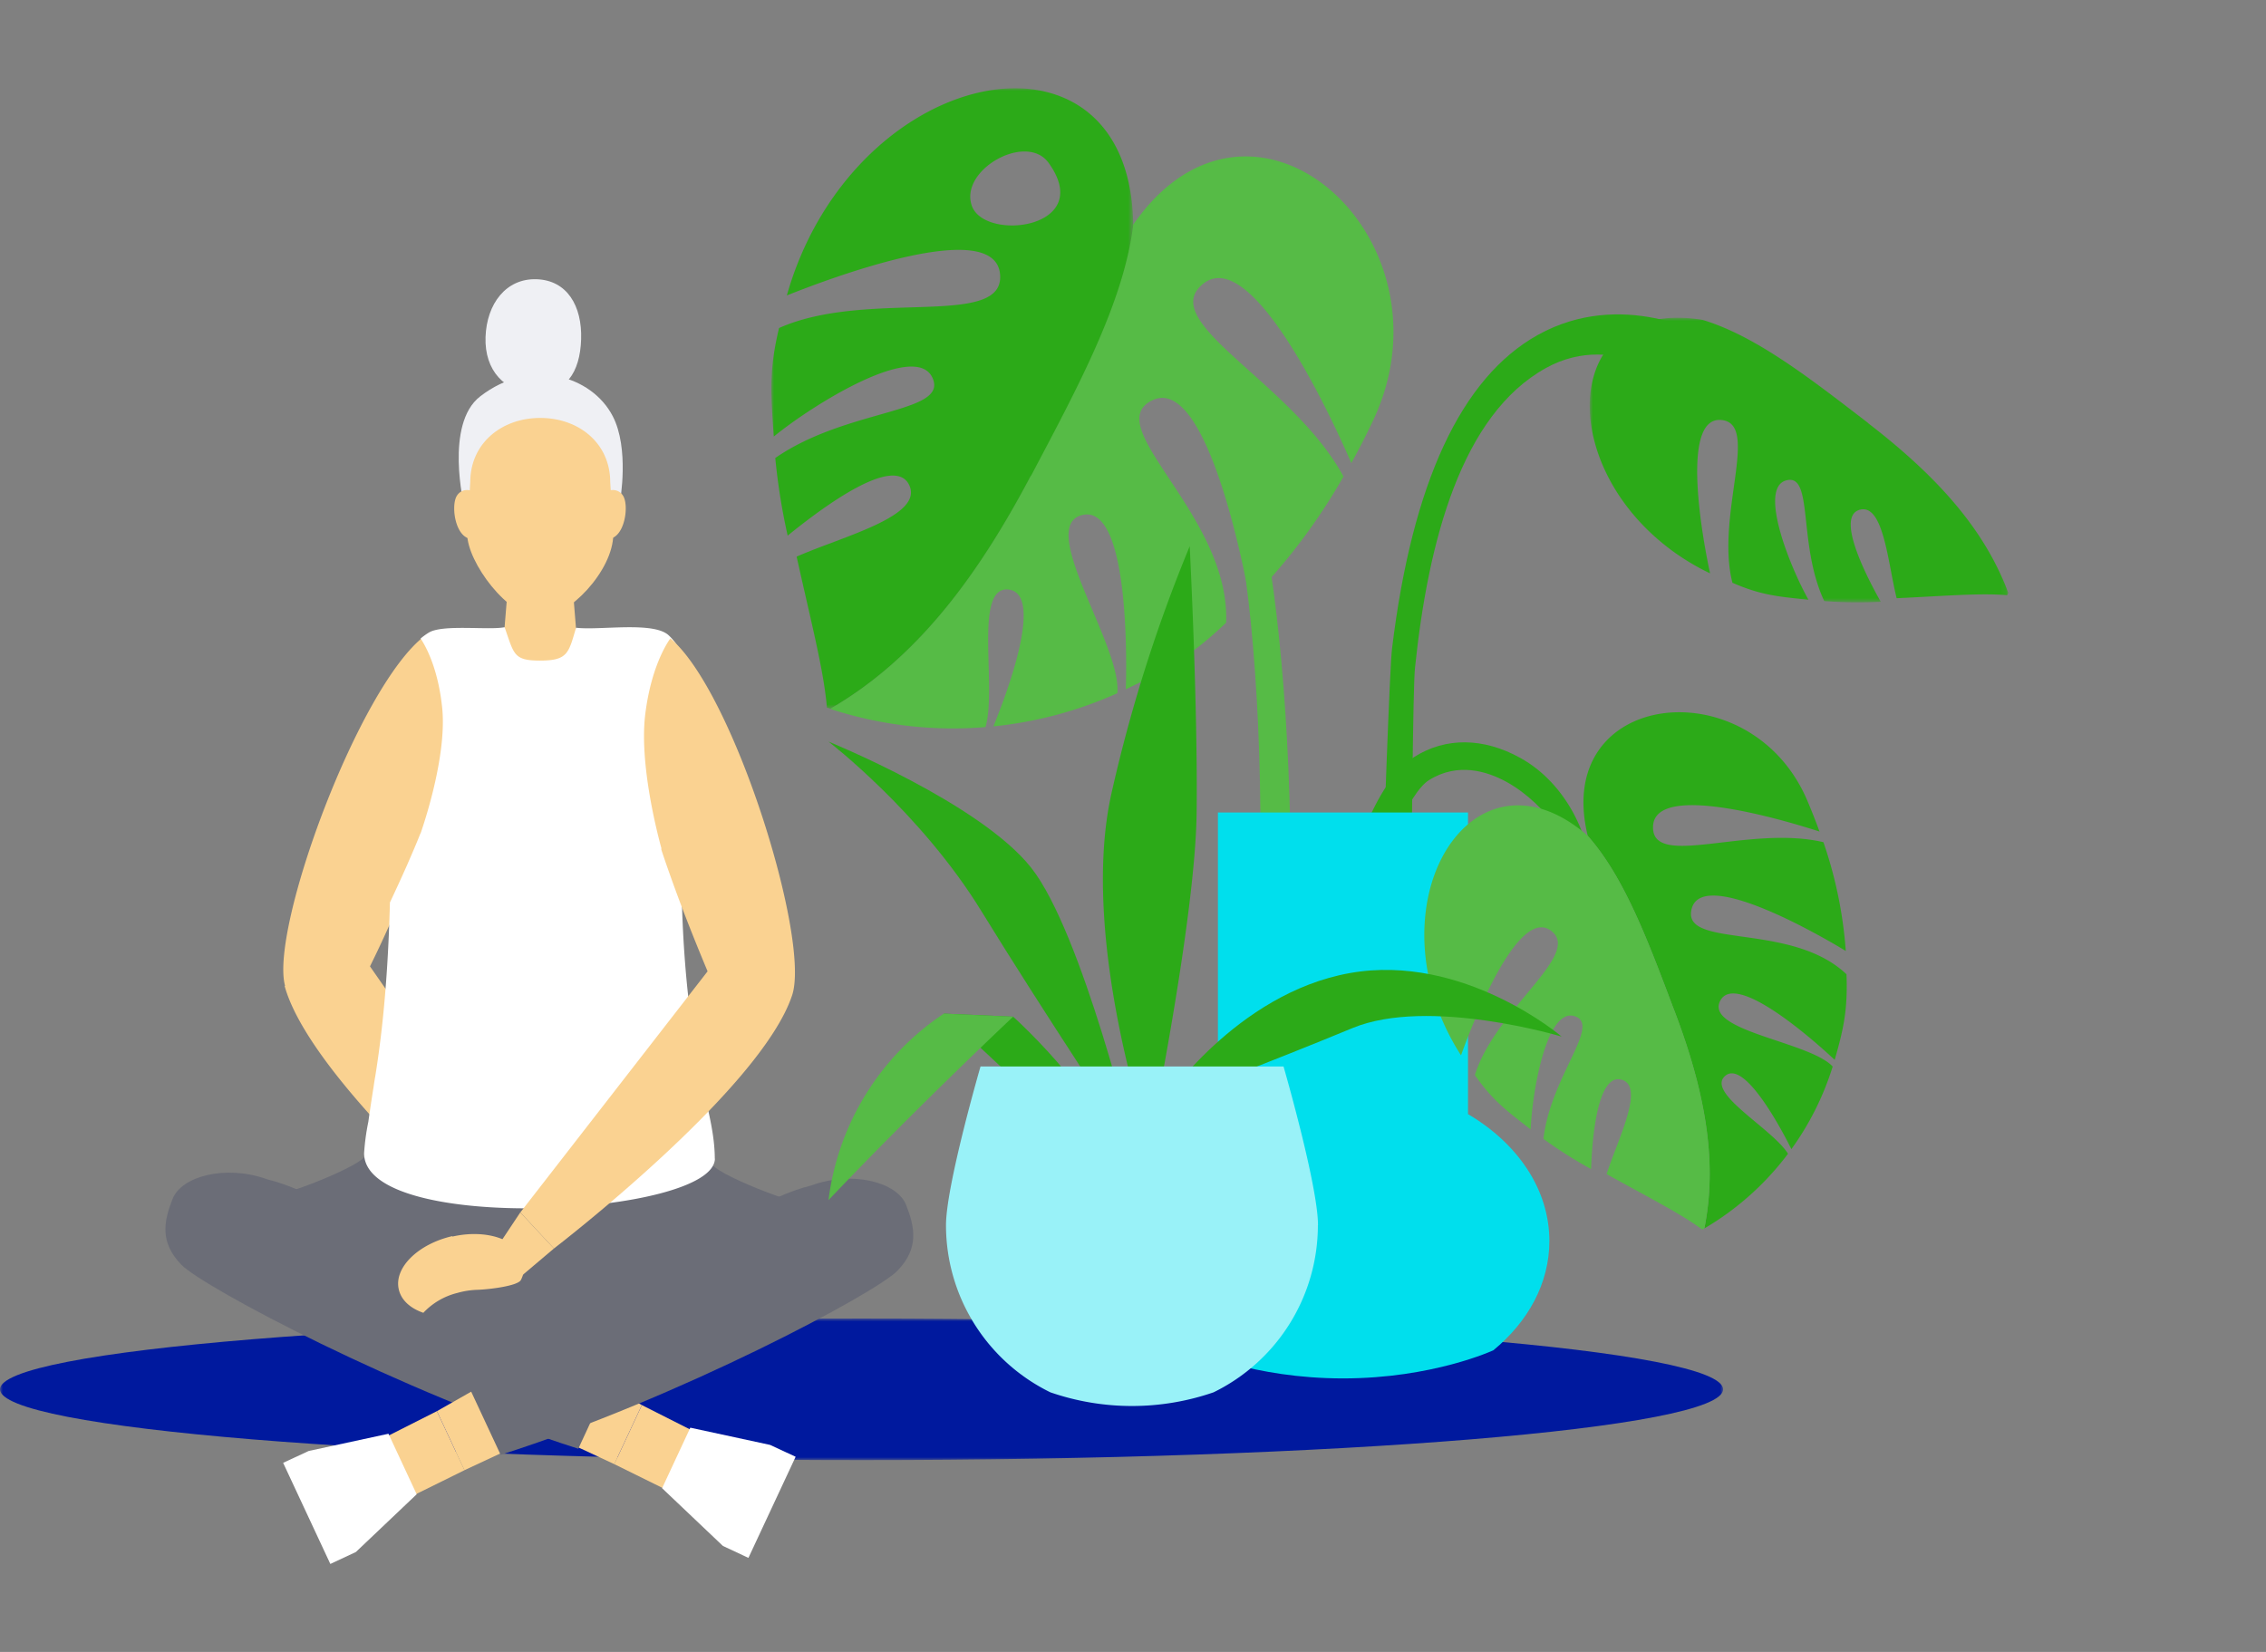 <svg xmlns="http://www.w3.org/2000/svg" xmlns:xlink="http://www.w3.org/1999/xlink" viewBox="0 0 384 280" aria-hidden="true" focusable="false">
    <rect x="0" y="0" width="384" height="280" fill="#808080" stroke="none"/>
    <defs>
        <mask id="a" x="0" y="223.49" width="292" height="24" maskUnits="userSpaceOnUse">
            <polygon points="292 223.49 0 223.49 0 247.49 292 247.49 292 223.49" fill="#fff" fill-rule="evenodd">
</polygon>
        </mask>
        <mask id="b" x="130.69" y="14.91" width="61.33" height="105.26" maskUnits="userSpaceOnUse">
            <polygon points="192.02 14.91 130.69 14.91 130.69 120.17 192.02 120.17 192.02 14.91" fill="#fff" fill-rule="evenodd">
</polygon>
        </mask>
        <mask id="c" x="269.44" y="53.89" width="70.9" height="48.24" maskUnits="userSpaceOnUse">
            <polygon points="340.33 53.89 269.44 53.89 269.44 102.13 340.33 102.13 340.33 53.89" fill="#fff" fill-rule="evenodd">
</polygon>
        </mask>
    </defs>
    <rect width="384" height="280" fill="none">
</rect>
    <g mask="url(#a)">
        <path d="M0,235.49c0,6.62,65.37,12,146,12s146-5.38,146-12-65.37-12-146-12-146,5.37-146,12" fill="#00199e" fill-rule="evenodd">
</path>
    </g>
    <path d="M211.65,218.07c11.42-44.78,7.22-117.34,0-138.12-7.85-22.62-18.33-34.47-18.77-35l-3.2,2.87,1.6-1.43-1.6,1.43c.11.12,10.43,11.84,18,33.73,7,20.19,10.11,96.56-4.08,136.49Z" fill="#56bb46" fill-rule="evenodd">
</path>
    <path d="M238.58,221.57c.2-5.93.56-102.14,1.2-108.3,2.24-21.69,7.94-43,22.18-50.88,12.13-6.74,23.59,3.51,23.71,3.58l4-8.76c-.6-.34-14.82-8.35-29.05-.45-13,7.24-21.31,25.08-24.72,53.15-.8,6.6-3.67,103.79-3.93,111.52Z" fill="#2caa18" fill-rule="evenodd">
</path>
    <path d="M221.59,228.36l8.35.47c-7.74-54.19,5.6-92.45,12.22-96.6,4.88-3.06,9.86-1.51,13.19.33,7,3.91,12,11.9,12,16.62h2.35c0-7-4.13-16.32-12.06-20.71-6.25-3.46-12.62-3.53-17.93-.2-13.14,8.22-20.54,55.08-18.09,100.09" fill="#2caa18" fill-rule="evenodd">
</path>
    <path d="M229,78.49c1.26-2.28,2.48-4.66,3.66-7.16C247.3,40.41,212.24,8.91,192,38.12v0c-1.64,13.29-9.66,27.94-17.34,42.51-9.12,17.29-19.46,31.1-34,39.52A67,67,0,0,0,167,123.24c2-6.73-2.09-24,3.92-23.31,6.21.74-.62,18.42-2.58,23.19a67.78,67.78,0,0,0,21-5.62c.83-8-13.7-28.2-6-30.19,8.41-2.18,7.51,27.52,7.44,29.52,6.65-3.17,10.79-5.37,17-11.28.74-18.2-21.54-33.21-12.57-37.67,9.93-4.95,16.58,33.89,16.58,33.89v0a100.87,100.87,0,0,0,15.88-21c-8.67-16-31.85-26.18-23.79-32.66S225,69.28,229,78.49" fill="#56bb46" fill-rule="evenodd">
</path>
    <g mask="url(#b)">
        <path d="M177.7,27.61c-3.75-5.24-15.2,1.19-13,7.3s21,3.79,13-7.3m-3,53c-9.12,17.29-19.46,31.1-34,39.52l-.57-.19c-.51-6.22-2.64-14.34-5.13-25.59,7.73-3.43,21.56-6.83,19.08-12.12s-14.55,3.64-20.6,8.56a106.7,106.7,0,0,1-2.1-13.16C143.63,69.14,160.86,70.12,158,64s-19.9,4.31-26.88,10c-.47-7.11-.86-11.13.9-18.4,15.08-6.73,38.48.26,37.44-9.22-1.06-9.67-28.74.74-36.12,3.7a56.06,56.06,0,0,1,4.33-10.88c16-30.27,54.1-33.94,54.36-1l0,0v0c-1.65,13.28-9.66,27.94-17.34,42.51" fill="#2caa18" fill-rule="evenodd">
</path>
    </g>
    <path d="M192.61,210.35c0,7.17,3.6,13.68,9.48,18.52,0,0,10.26,4.77,25.49,4.77s25.49-4.77,25.49-4.77c5.88-4.84,9.49-11.35,9.49-18.52,0-8.77-5.41-16.57-13.79-21.51V137.72H206.39v51.12c-8.38,4.94-13.78,12.74-13.78,21.51" fill="#00dfed" fill-rule="evenodd">
</path>
    <path d="M308.35,141c-.63-1.76-1.34-3.55-2.11-5.37-9.68-22.57-43.27-18.68-37.17,6.07h0c6.37,7.2,10.44,18.47,14.63,29.52,5,13.12,7.48,25.24,5.12,37A48.26,48.26,0,0,0,303,195.56c-2.66-4.28-13.92-10.28-10.67-13.18s9.6,9.08,11.24,12.4a48.51,48.51,0,0,0,7-14c-3.89-4.22-21.67-6-19.07-11.13,2.82-5.55,18.36,9,19.41,10,1.45-5.08,2.23-8.36,2-14.51-9.43-9-28.09-4.19-26.23-11.13,2.06-7.7,26.11,7.18,26.11,7.18h0A72.34,72.34,0,0,0,309,142.75c-12.74-3-29.22,4.69-28.87-2.72s21.39-1.29,28.25.93" fill="#2caa18" fill-rule="evenodd">
</path>
    <path d="M283.71,171.19c5,13.12,7.48,25.24,5.12,37l-.37.22c-3.59-2.68-9-5.39-16.2-9.4,1.83-5.78,6.57-14.84,2.55-16s-5,9.56-5.18,15.15a76,76,0,0,1-8.08-5.12c1.22-10.63,9.93-19.43,5.24-20.81s-7.14,12.75-7.4,19.21c-4-3.13-6.39-4.82-9.46-9.22,3.54-11.31,18.42-20.57,12.83-24.52s-13.26,15.81-15.17,21.18a40.26,40.26,0,0,1-3.8-7.5c-8.69-23,7.45-45.22,25.28-29.71v0h0c6.37,7.2,10.44,18.47,14.63,29.52" fill="#56bb46" fill-rule="evenodd">
</path>
    <g mask="url(#c)">
        <path d="M316.53,71.69c11.11,8.56,19.62,17.55,23.8,28.82l-.19.38c-4.47-.4-10.47.12-18.73.51-1.48-5.89-2.2-16.08-6.24-15S316,97.16,318.71,102a75,75,0,0,1-9.57-.12c-4.54-9.68-1.75-21.74-6.46-20.45s.62,14.6,3.79,20.23c-5.08-.54-8-.75-12.89-2.88-2.93-11.49,4.87-27.18-2-27.6s-3,20.41-1.79,26a39.48,39.48,0,0,1-7.16-4.39c-19.46-15-17.42-42.39,5.9-38.57h0c9.2,2.78,18.59,10.23,28,17.44" fill="#2caa18" fill-rule="evenodd">
</path>
    </g>
    <path d="M197.07,187s19.23-7.4,32.12-12.74,35.45,1.44,35.45,1.44S248,161.49,228.72,164.94s-31.65,22-31.65,22" fill="#2caa18" fill-rule="evenodd">
</path>
    <path d="M192.21,194.72s-8.81-36.64-17.44-47.61S140.4,125.7,140.4,125.7s15.64,12,25.91,28.74,25.9,40.28,25.9,40.28" fill="#2caa18" fill-rule="evenodd">
</path>
    <path d="M194.78,193.72s7.77-37.85,8-55.84-1.17-45.29-1.17-45.29a256.47,256.47,0,0,0-13.17,41.49c-5.72,24.62,6.35,59.64,6.35,59.64" fill="#2caa18" fill-rule="evenodd">
</path>
    <path d="M189.6,199.79c.22-11.21-17.91-27.46-17.91-27.46l-11.75-.52s18.39,17,29.66,28" fill="#2caa18" fill-rule="evenodd">
</path>
    <path d="M223.33,207.67A31.53,31.53,0,0,1,205.65,236,42.41,42.41,0,0,1,178,236a31.54,31.54,0,0,1-17.69-28.33c0-6.73,5.85-26.9,5.85-26.9h51.35s5.84,20.17,5.84,26.9" fill="#99f2f8" fill-rule="evenodd">
</path>
    <path d="M48.23,167.11c1.76,6.41,8,14.72,15,22.44.09-.59.18-1.18.28-1.76,1.06-6.63,1.74-13.24,2.19-19.68l-3-4.31q2-4.06,3.64-7.8,1.57-3.51,2.94-6.75c.82-2,1.6-3.84,2.29-5.66l.07-.13a.28.28,0,0,1,0-.13c.44-1.41,4.53-13.83,3.85-22.61C75,113.4,72.85,109.28,72,107.84a.56.56,0,0,0,0-.08c-11.18,8.44-26.33,49.75-23.69,59.35" fill="#fad291" fill-rule="evenodd">
</path>
    <path d="M64,189.64a281.09,281.09,0,0,0,23.37,22.27l6-5.89L66.27,168.16c-.38,6.45-1,13.07-2,19.71-.09.58-.18,1.17-.26,1.77" fill="#d17875" fill-rule="evenodd">
</path>
    <path d="M105.08,84.91s1.6-8.88-1.24-14.36c-3.57-6.9-13.88-10-22.47-3.36-6.07,4.69-2.71,18.59-2.71,18.59l17.92-7.61Z" fill="#eff0f4" fill-rule="evenodd">
</path>
    <polygon points="85.15 110.67 91.55 116.75 97.95 110.67 96.83 96.88 86.28 96.88 85.15 110.67" fill="#fad291" fill-rule="evenodd">
</polygon>
    <path d="M79.69,81.72c0-6.58,5.31-10.88,11.86-10.88s11.86,4.3,11.86,10.88c0,0,.52,8.39.52,8.79,0,6.25-7.65,14.17-12.38,14.17-5.46,0-12.38-9.43-12.38-14.17,0-.4.52-8.79.52-8.79" fill="#fad291" fill-rule="evenodd">
</path>
    <path d="M102.83,83.35a2,2,0,0,1,2.69.58c1.17,1.56.39,7.42-2.54,7.42s-.15-8-.15-8" fill="#fad291" fill-rule="evenodd">
</path>
    <path d="M80.18,83.35a2,2,0,0,0-2.69.58c-1.17,1.56-.39,7.42,2.54,7.42s.15-8,.15-8" fill="#fad291" fill-rule="evenodd">
</path>
    <path d="M82.28,57.14c-.19,5.66,3.24,9.32,8.39,9.49s7.63-3.45,7.81-9.12-2.38-10-7.54-10.18-8.47,4.14-8.66,9.81" fill="#eff0f4" fill-rule="evenodd">
</path>
    <path d="M139.32,204.37c-2,1-16.81-4.83-18.48-6.82l-59.16-1.37c-1.62,1.94-16,7.69-18,6.72l48,29.9Z" fill="#6b6d77" fill-rule="evenodd">
</path>
    <polygon points="104.1 248.17 108.77 238.16 102.83 234.78 97.93 245.3 104.1 248.17" fill="#fad291" fill-rule="evenodd">
</polygon>
    <path d="M45.23,199.88c15.06,3.6,40.56,25.9,58,34.4L98,245.56c-30.16-9.62-63.57-27.39-67.26-31.18s-3-7.35-1.49-11.18,9-5.84,16-3.32" fill="#6b6d77" fill-rule="evenodd">
</path>
    <polygon points="122.62 245.16 115.16 253.63 104.1 248.17 108.77 238.16 122.62 245.16" fill="#fad291" fill-rule="evenodd">
</polygon>
    <polygon points="134.83 246.92 126.83 264.06 122.51 262.04 112.2 252.25 116.98 241.99 130.5 244.91 134.83 246.92" fill="#fff" fill-rule="evenodd">
</polygon>
    <polygon points="78.71 249.2 74.04 239.19 79.98 235.81 84.88 246.32 78.71 249.2" fill="#fad291" fill-rule="evenodd">
</polygon>
    <path d="M137.58,200.91c-15.06,3.59-40.56,25.9-58,34.4l5.26,11.28C115,237,148.37,219.2,152.06,215.41s3-7.35,1.49-11.18-9-5.85-16-3.32" fill="#6b6d77" fill-rule="evenodd">
</path>
    <polygon points="60.19 246.19 67.65 254.66 78.71 249.2 74.04 239.19 60.19 246.19" fill="#fad291" fill-rule="evenodd">
</polygon>
    <polygon points="47.98 247.95 55.98 265.09 60.3 263.07 70.61 253.28 65.83 243.02 52.31 245.94 47.98 247.95" fill="#fff" fill-rule="evenodd">
</polygon>
    <path d="M121.13,196.44c0-4.83-1.54-9.59-2.49-14.35-.15-.75-.29-1.5-.43-2.25-5.45-30-.88-58.78-2.31-68a9.51,9.51,0,0,0-2.58-4.15v0c-2.58-2.42-11.71-.8-15.7-1.29-1.27,4.29-1.38,5.57-6.11,5.57-4.52,0-4.39-1.09-6-5.66-2.59.55-10.53-.53-12.85.92a0,0,0,0,0,0,0,10.81,10.81,0,0,0-1.38,1c.89,1.33,3,5.13,3.67,11.92.76,8.16-3.2,19.72-3.64,21a.23.23,0,0,0-.05.12l-.07.13c-.66,1.68-1.43,3.44-2.22,5.26-.89,2-1.86,4.12-2.89,6.3-.1,3.66-.25,7.41-.5,11.24-.39,6-1,12.14-2,18.3-.1.54-.18,1.08-.26,1.64q-.48,3-.9,6a38.55,38.55,0,0,0-.72,5.33c0,13.9,59.45,10.66,59.45.88" fill="#fff" fill-rule="evenodd">
</path>
    <path d="M88.18,205.5l5.69,6.12s35.07-26.87,40.37-42.94c3.13-9.45-9.89-51.48-20.64-60.48-.91,1.31-3.3,5.33-4.24,12.76-1.12,8.74,2.32,21.35,2.71,22.78a.93.93,0,0,1,0,.13l0,.14c.6,1.84,1.28,3.76,2,5.76,1.64,4.54,3.58,9.48,5.84,14.87Z" fill="#fad291" fill-rule="evenodd">
</path>
    <polygon points="88.17 205.5 83.21 212.96 87.7 216.84 93.87 211.62 88.17 205.5" fill="#fad291" fill-rule="evenodd">
</polygon>
    <path d="M76.66,209.6c5.83-1.33,11.24.54,12.06,4.17a4.78,4.78,0,0,1-.45,3.19c-.52,1-5.29,1.59-7.35,1.66a14.16,14.16,0,0,0-3.41.53,11.77,11.77,0,0,0-5.77,3.37c-2.19-.76-3.76-2.13-4.17-4-.82-3.63,3.25-7.65,9.09-9" fill="#fad291" fill-rule="evenodd">
</path>
    <path d="M140.4,203.42c14.8-15.6,31.29-31.09,31.29-31.09l-11.75-.52a44.6,44.6,0,0,0-19.54,31.61" fill="#56bb46" fill-rule="evenodd">
</path>
</svg>
